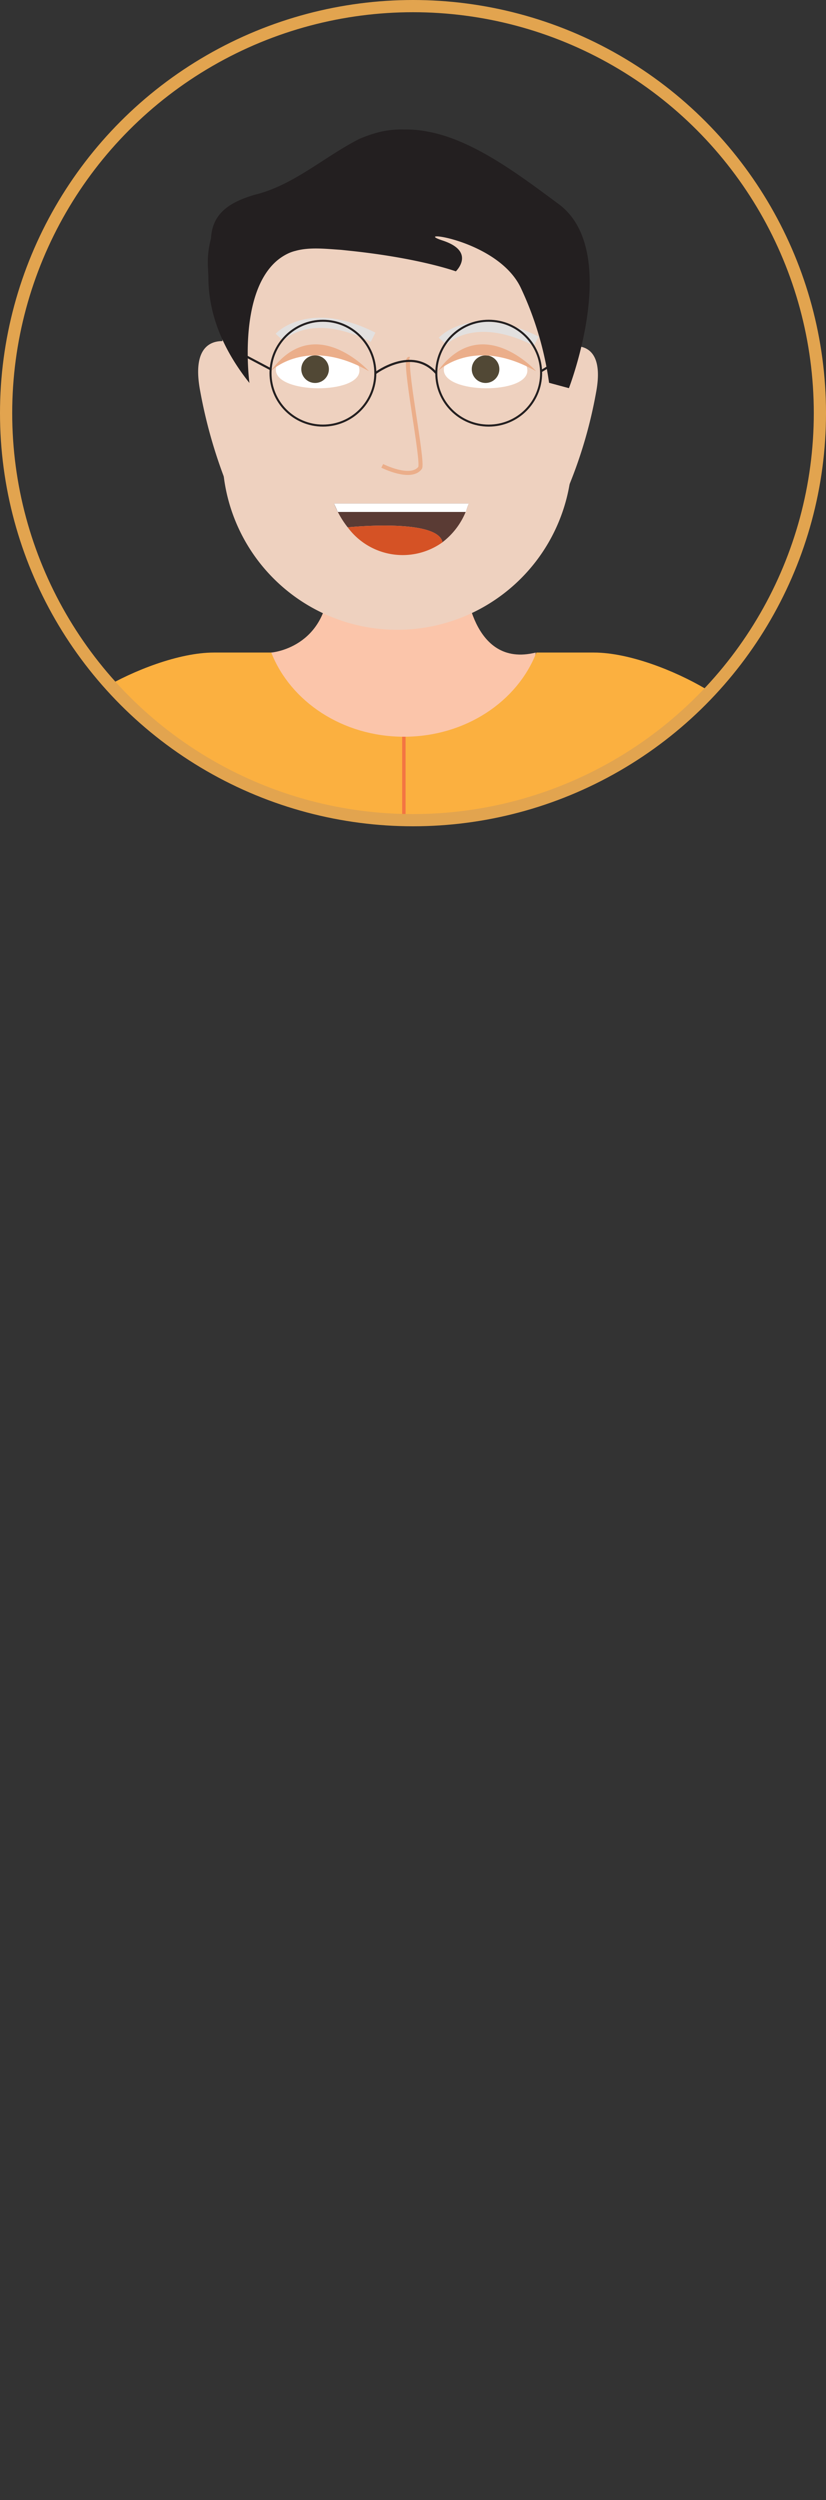<svg xmlns="http://www.w3.org/2000/svg" xmlns:xlink="http://www.w3.org/1999/xlink" viewBox="0 0 133.98 405.39"><rect x="0" y="0" width="133.98" height="405.39" fill="#333333" stroke="none"/><defs><style>.cls-1,.cls-13,.cls-14{fill:none;}.cls-1{stroke:#e2a44f;stroke-width:1.98px;}.cls-1,.cls-10,.cls-13,.cls-14,.cls-17,.cls-9{stroke-miterlimit:10;}.cls-2{clip-path:url(#clip-path);}.cls-3{fill:#fbc5aa;}.cls-4{fill:#d8dcec;}.cls-10,.cls-5,.cls-9{fill:#eed1bf;}.cls-6{fill:#fff;}.cls-7{fill:#514835;}.cls-8{fill:#ebae8a;}.cls-9{stroke:#ebae8a;stroke-width:0.66px;}.cls-10{stroke:#e2e0df;stroke-width:1.66px;}.cls-11{fill:#5a3b34;}.cls-12{fill:#d55225;}.cls-13,.cls-14{stroke:#231f20;}.cls-13{stroke-width:0.35px;}.cls-14{stroke-width:0.33px;}.cls-15{fill:#231f20;}.cls-16{fill:#fbb040;}.cls-17{fill:#00a881;stroke:#f37443;stroke-width:0.55px;}.cls-18{fill:#007dac;}.cls-19{fill:#44515c;}.cls-20{fill:#e06a4d;}</style><clipPath id="clip-path"><circle class="cls-1" cx="66.99" cy="66.99" r="66"/></clipPath></defs><title>Asset 26</title><g id="Layer_2" data-name="Layer 2"><g id="Glavno_Besedilo" data-name="Glavno Besedilo"><g class="cls-2"><path class="cls-3" d="M44,105.81s9-.67,9.41-11.48H75.46s.9,14.12,11.44,11.48l-1,8.12L64.42,122.5l-18.69-5-4.56-9.07Z"/><path class="cls-4" d="M130.25,227.56l-28.08-1.22V136s6.49-37.43,16.47-17.12Q126.92,175.69,130.25,227.56Z"/><path class="cls-5" d="M37.18,55.45s-6.61-1.85-4.69,8.06a80.09,80.09,0,0,0,4.69,16Z"/><path class="cls-5" d="M61.65,28h5.56A25.58,25.58,0,0,1,92.79,53.62V73.76a28.36,28.36,0,0,1-28.36,28.36h0A28.36,28.36,0,0,1,36.08,73.76V53.62A25.58,25.58,0,0,1,61.65,28Z"/><path class="cls-6" d="M58.3,60.1c.05-4.36-13.5-4.53-13.55-.16C44.7,63.87,58.25,64,58.3,60.1Z"/><path class="cls-6" d="M85.54,60.1c0-4.36-13.5-4.53-13.55-.16C71.94,63.87,85.49,64,85.54,60.1Z"/><circle class="cls-7" cx="51.11" cy="59.86" r="2.24"/><circle class="cls-7" cx="78.76" cy="59.86" r="2.24"/><path class="cls-8" d="M43.91,60.19s5.76-5.78,15.94,0C59.85,60.19,51,50.4,43.91,60.19Z"/><path class="cls-8" d="M71,60.19s5.76-5.78,15.94,0C87,60.19,78.13,50.4,71,60.19Z"/><path class="cls-9" d="M62,75.54s4.61,2.33,6.13.34c.65-.86-2.88-18-1.73-17.69"/><path class="cls-10" d="M45.32,54.68s4.79-5.25,15.2,0"/><path class="cls-10" d="M71.79,55.32s4.79-5.26,15.19,0"/><path class="cls-11" d="M76,81.64a11.85,11.85,0,0,1-4.23,6.28C71,84,56.45,85.5,56.4,85.51a15.33,15.33,0,0,1-2.22-3.87Z"/><path class="cls-12" d="M71.79,87.92h0A11.09,11.09,0,0,1,56.4,85.51C56.45,85.5,71,84,71.79,87.92Z"/><polygon class="cls-11" points="56.4 85.51 56.4 85.51 56.4 85.51 56.4 85.51"/><path class="cls-5" d="M92.28,56.26s6.17-1.72,4.38,7.51a74.51,74.51,0,0,1-4.38,15Z"/><polygon class="cls-6" points="54.18 81.64 54.8 83.01 75.55 83.01 76.02 81.64 54.18 81.64"/><path class="cls-13" d="M60.89,60.51s5.94-4.48,9.87,0"/><line class="cls-13" x1="37.69" y1="56.59" x2="43.88" y2="59.86"/><line class="cls-13" x1="93.96" y1="56.46" x2="87.77" y2="60.19"/><circle class="cls-14" cx="52.38" cy="60.51" r="8.5"/><circle class="cls-14" cx="79.27" cy="60.51" r="8.5"/><path class="cls-15" d="M40.46,62.1S38.54,48,44.76,42.41a8.4,8.4,0,0,1,1.91-1.28,6.22,6.22,0,0,1,1.25-.45c2.33-.65,5-.32,7.38-.17l1.8.19C68.21,41.9,73.94,44,73.94,44s3.33-3.2-2.15-5,8.91-.22,12.67,7.64a53.39,53.39,0,0,1,4.6,15.43l3.22.87s8.57-22.19-1.62-29.82C85.08,29,78.16,23.69,71.32,21.79a20.89,20.89,0,0,0-2-.46A17.71,17.71,0,0,0,65.62,21a15.25,15.25,0,0,0-3.72.33,18.7,18.7,0,0,0-1.85.52c-.6.2-1.19.43-1.77.68-5.7,2.89-10.69,7.54-17,9.06q-.91.27-1.77.6c-2.83,1.12-5.09,2.84-5.28,6.43-.14.55-.26,1.1-.35,1.67a14.88,14.88,0,0,0-.13,3.4c0,.41.05.83.05,1.27C33.81,49.7,35.28,55.59,40.46,62.1Z"/><path class="cls-4" d="M.78,227.56l28.07-1.22V136s-6.49-37.43-16.46-17.12Q4.11,175.69.78,227.56Z"/><path class="cls-16" d="M96.33,105.81H87c-3.07,7.94-11.52,13.65-21.48,13.65S47.11,113.75,44,105.81H34.7c-11.31,0-29.64,11.6-22.24,12.43,3.12.35,7,4.76,10.57,15.84v99.5h85v-99.5c3.59-11.08,7.45-15.49,10.56-15.84C126,117.41,107.64,105.81,96.33,105.81Z"/><line class="cls-17" x1="65.51" y1="233.58" x2="65.51" y2="119.46"/><rect class="cls-18" x="23.03" y="233.58" width="84.9" height="28.67"/><polygon class="cls-18" points="65.52 262.25 51.48 392.99 35.42 392.99 23.03 262.25 65.52 262.25"/><polygon class="cls-18" points="107.92 262.25 93.96 392.99 78 392.99 65.66 262.25 107.92 262.25"/><path class="cls-5" d="M9,227.18s-3.18,25.07,14,27.59v-28.2Z"/><path class="cls-19" d="M78,393v12.4h41.48S125,393,99.93,395.28c0,0-6.1-1.07-5.34-8.18"/><path class="cls-19" d="M51.41,393v12.4H9.92S4.45,393,29.48,395.28c0,0,6.1-1.07,5.34-8.18"/><circle class="cls-20" cx="72.63" cy="140.47" r="2.14"/><circle class="cls-20" cx="58.61" cy="140.47" r="2.14"/><circle class="cls-20" cx="72.63" cy="156.61" r="2.14"/><circle class="cls-20" cx="58.61" cy="156.61" r="2.14"/><circle class="cls-20" cx="72.63" cy="172.75" r="2.14"/><circle class="cls-20" cx="58.61" cy="172.75" r="2.14"/><circle class="cls-20" cx="72.63" cy="188.89" r="2.14"/><circle class="cls-20" cx="58.61" cy="188.89" r="2.14"/><circle class="cls-20" cx="72.63" cy="205.04" r="2.14"/><circle class="cls-20" cx="58.61" cy="205.04" r="2.14"/></g><circle class="cls-1" cx="66.99" cy="66.99" r="66"/></g></g></svg>